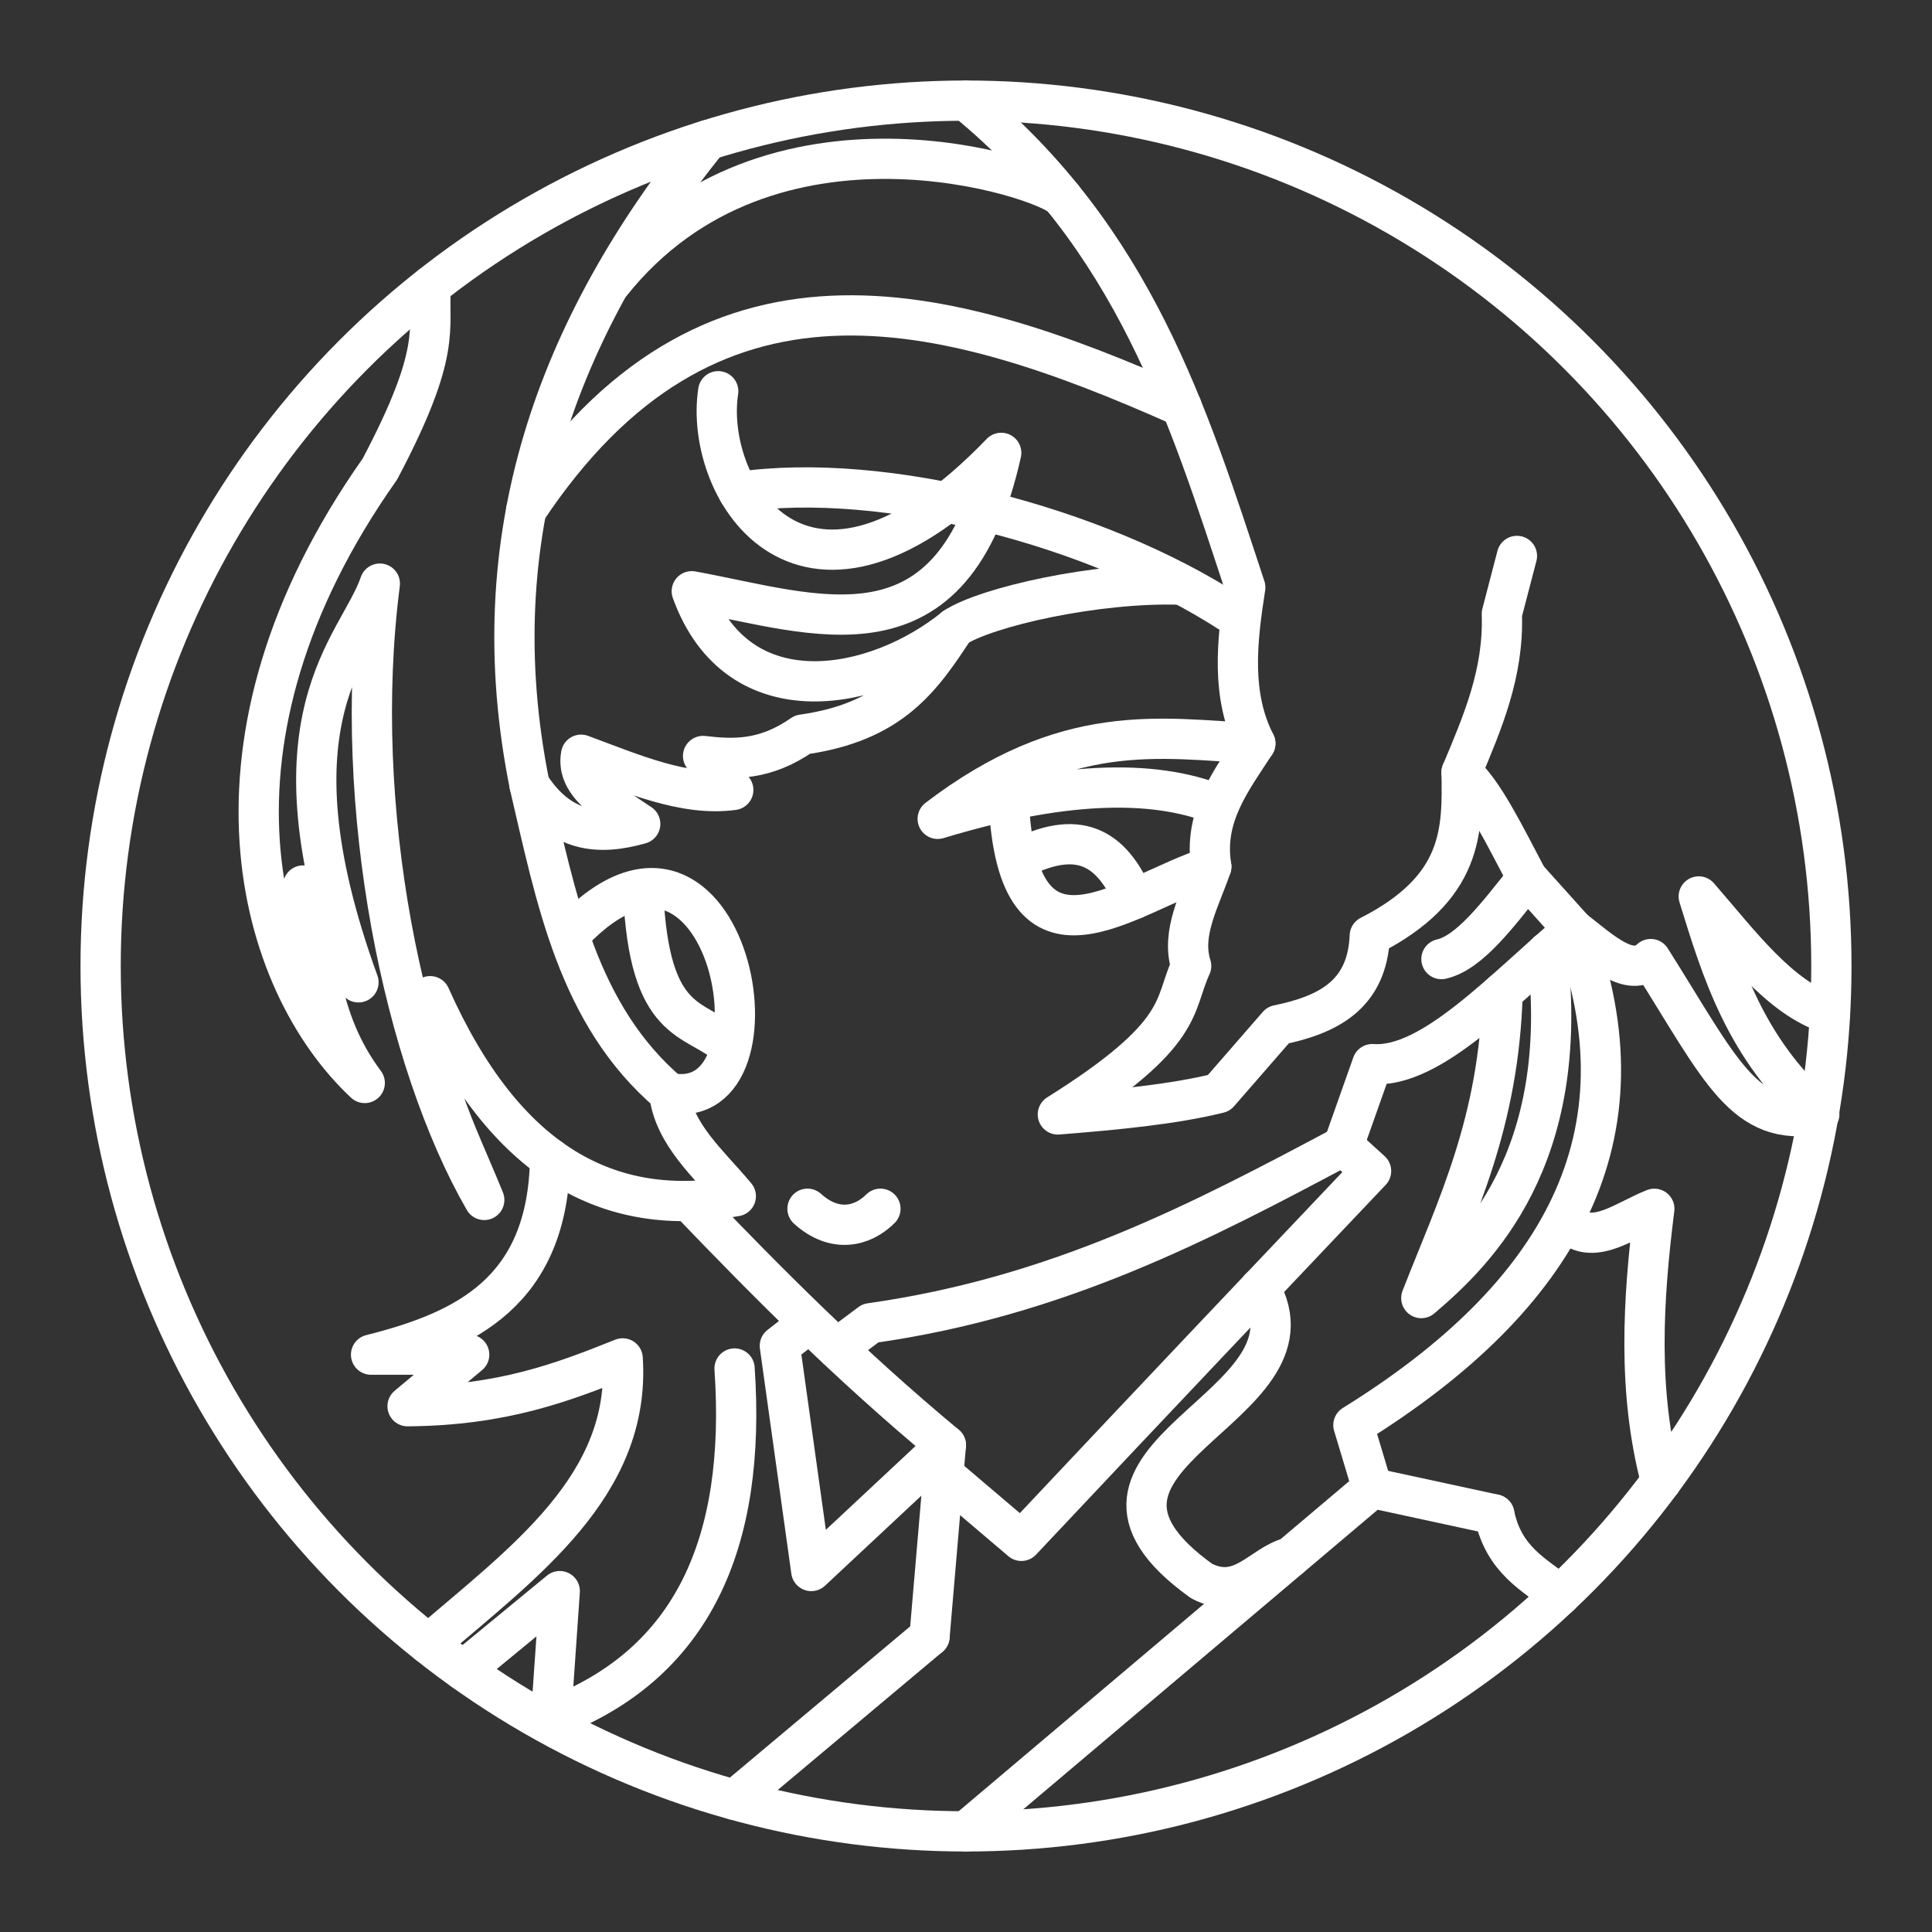 <?xml version="1.0" encoding="UTF-8"?><svg id="a" xmlns="http://www.w3.org/2000/svg" viewBox="0 0 48 48"><rect x="0" y="0" width="48" height="48" fill="#333333" stroke="none"/><defs><style>.ae{fill:none;stroke:#fff;stroke-linecap:round;stroke-linejoin:round;}</style></defs><circle id="b" class="ae" cx="24" cy="24" r="21.5"/><path id="c" class="ae" d="m10.703,7.105c-.075,1.079.299,1.591-1.266,4.551-4.789,6.782-3.051,12.75-.375,15.25-1.22-1.635-1.142-3.271-1.531-4.906l1.375,2.406c-2.401-6.607,0-8.343.531-9.906-.722,5.6.614,11.878,2.594,15.312-.68-1.688-1.61-3.375-1.344-5.062,1.865,4.186,4.479,5.528,7.594,4.969-.669-.804-1.532-1.525-1.656-2.562-2.275-1.937-2.807-4.832-3.469-7.656.77,1.2,1.731,1.258,2.75.969-.742-.504-1.608-.974-1.469-1.719,1.283.475,2.578,1.04,3.781.875l-.75-.844c.763.091,1.541.116,2.469-.531,2.2-.311,2.948-1.38,3.781-2.656-1.942,1.58-5.382,2.273-6.531-.906,3.119.57,6.493,1.925,7.688-3.438-4.893,5.081-7.406.907-7.031-1.531"/><path id="d" class="ae" d="m17.584,3.48c-3.752,4.657-5.667,9.866-4.427,16.02"/><path id="e" class="ae" d="m24,2.5c4.18,3.427,5.514,7.775,6.938,12.094-.212,1.352-.357,2.69.25,3.877-.601.926-1.296,1.813-1.094,3.06-.281.823-.762,1.646-.5,2.469-.458.989-.108,1.678-3.312,3.688,1.456-.116,2.873-.251,4-.531l1.469-1.688c1.216-.252,2.221-.729,2.281-2.219,2.335-1.191,2.304-2.627,2.281-4.062.517-1.234,1.051-2.46,1-3.938l.375-1.438"/><path id="f" class="ae" d="m13.072,12.683c4.501-6.781,10.302-5.254,16.283-2.583"/><path id="g" class="ae" d="m15.183,7.031c3.935-4.926,10.818-2.593,11.212-2.123"/><path id="h" class="ae" d="m37.125,37.625l-3.031-.656-10.094,8.531"/><path id="i" class="ae" d="m23.094,40.656l-4.842,4.061"/><path id="j" class="ae" d="m23.5,35.906l-.406,4.75"/><path id="k" class="ae" d="m20.094,32.875l-.719.562.781,5.594,3.344-3.125c-2.432-2.023-4.442-4.046-6.38-6.068"/><path id="l" class="ae" d="m20.79,33.5l.836-.625c4.672-.659,8.218-2.525,11.75-4.406l.688.625c-2.611,2.752-5.185,5.463-8.688,9.188l-1.875-1.594"/><path id="m" class="ae" d="m32.056,38.691c-.725.183-1.212,1.101-2.202.59-4.344-3.118,3.194-4.258,1.447-7.277"/><path id="n" class="ae" d="m37.125,37.625c.24,1.145.993,1.491,1.637,2.007"/><path id="o" class="ae" d="m13.667,28.78c-.053,3.31-2.091,4.282-4.448,4.876h2.438l-1.531,1.281c2.373-.019,3.866-.598,5.344-1.188.207,3.161-2.46,5.064-4.823,7.1"/><path id="p" class="ae" d="m18.25,34c.296,4.314-1.027,7.363-4.562,8.687l.219-3.156-2.394,1.97"/><path id="q" class="ae" d="m33.375,28.469l.719-2.031c1.483.107,3.283-1.895,5-3.344l-1.151-1.281c-.544-1.026-1.087-2.157-1.631-2.625"/><path id="r" class="ae" d="m35.812,23.828c.71-.161,1.421-1.132,2.131-2.016"/><path id="s" class="ae" d="m39.094,23.094c1.915,5.115-.304,9.112-5.469,12.312l.469,1.562"/><path id="t" class="ae" d="m38.443,23.656c.598,5.118-1.746,7.417-3.131,8.594.887-2.271,1.929-4.353,2.02-7.594"/><path id="u" class="ae" d="m31.188,18.471c-2.393-.135-4.694-.564-7.891,1.873,2.994-.909,5.314-1.018,6.974-.344"/><path id="v" class="ae" d="m14.219,23.156c3.897-4.067,5.514,4.591,2.406,4"/><path id="w" class="ae" d="m30.094,21.531c-2.098.659-4.811,3.084-5.034-1.647"/><path id="x" class="ae" d="m20.062,30.031c.674.609,1.365.447,1.812,0"/><path id="y" class="ae" d="m29.333,14.525c-2.088-.068-4.832.554-5.614,1.069"/><path id="z" class="ae" d="m15.98,22.156c.147,3.364,1.259,3.083,2.104,3.812"/><path id="aa" class="ae" d="m25.375,21.31c1.548-.77,2.295-.124,2.797,1.029"/><path id="ab" class="ae" d="m39.094,23.094c.688.533,1.401,1.22,1.918.734,1.75,2.768,2.311,4.192,4.188,3.855-1.845-1.65-2.414-3.531-2.995-5.411,1.028,1.181,2.009,2.526,3.261,2.921"/><path id="ac" class="ae" d="m18.349,12.223c3.608-.527,8.9.845,12.245,3.02"/><path id="ad" class="ae" d="m39.036,30.45c.6.48,1.356-.139,2.065-.418-.288,2.281-.419,4.553.169,6.776"/></svg>